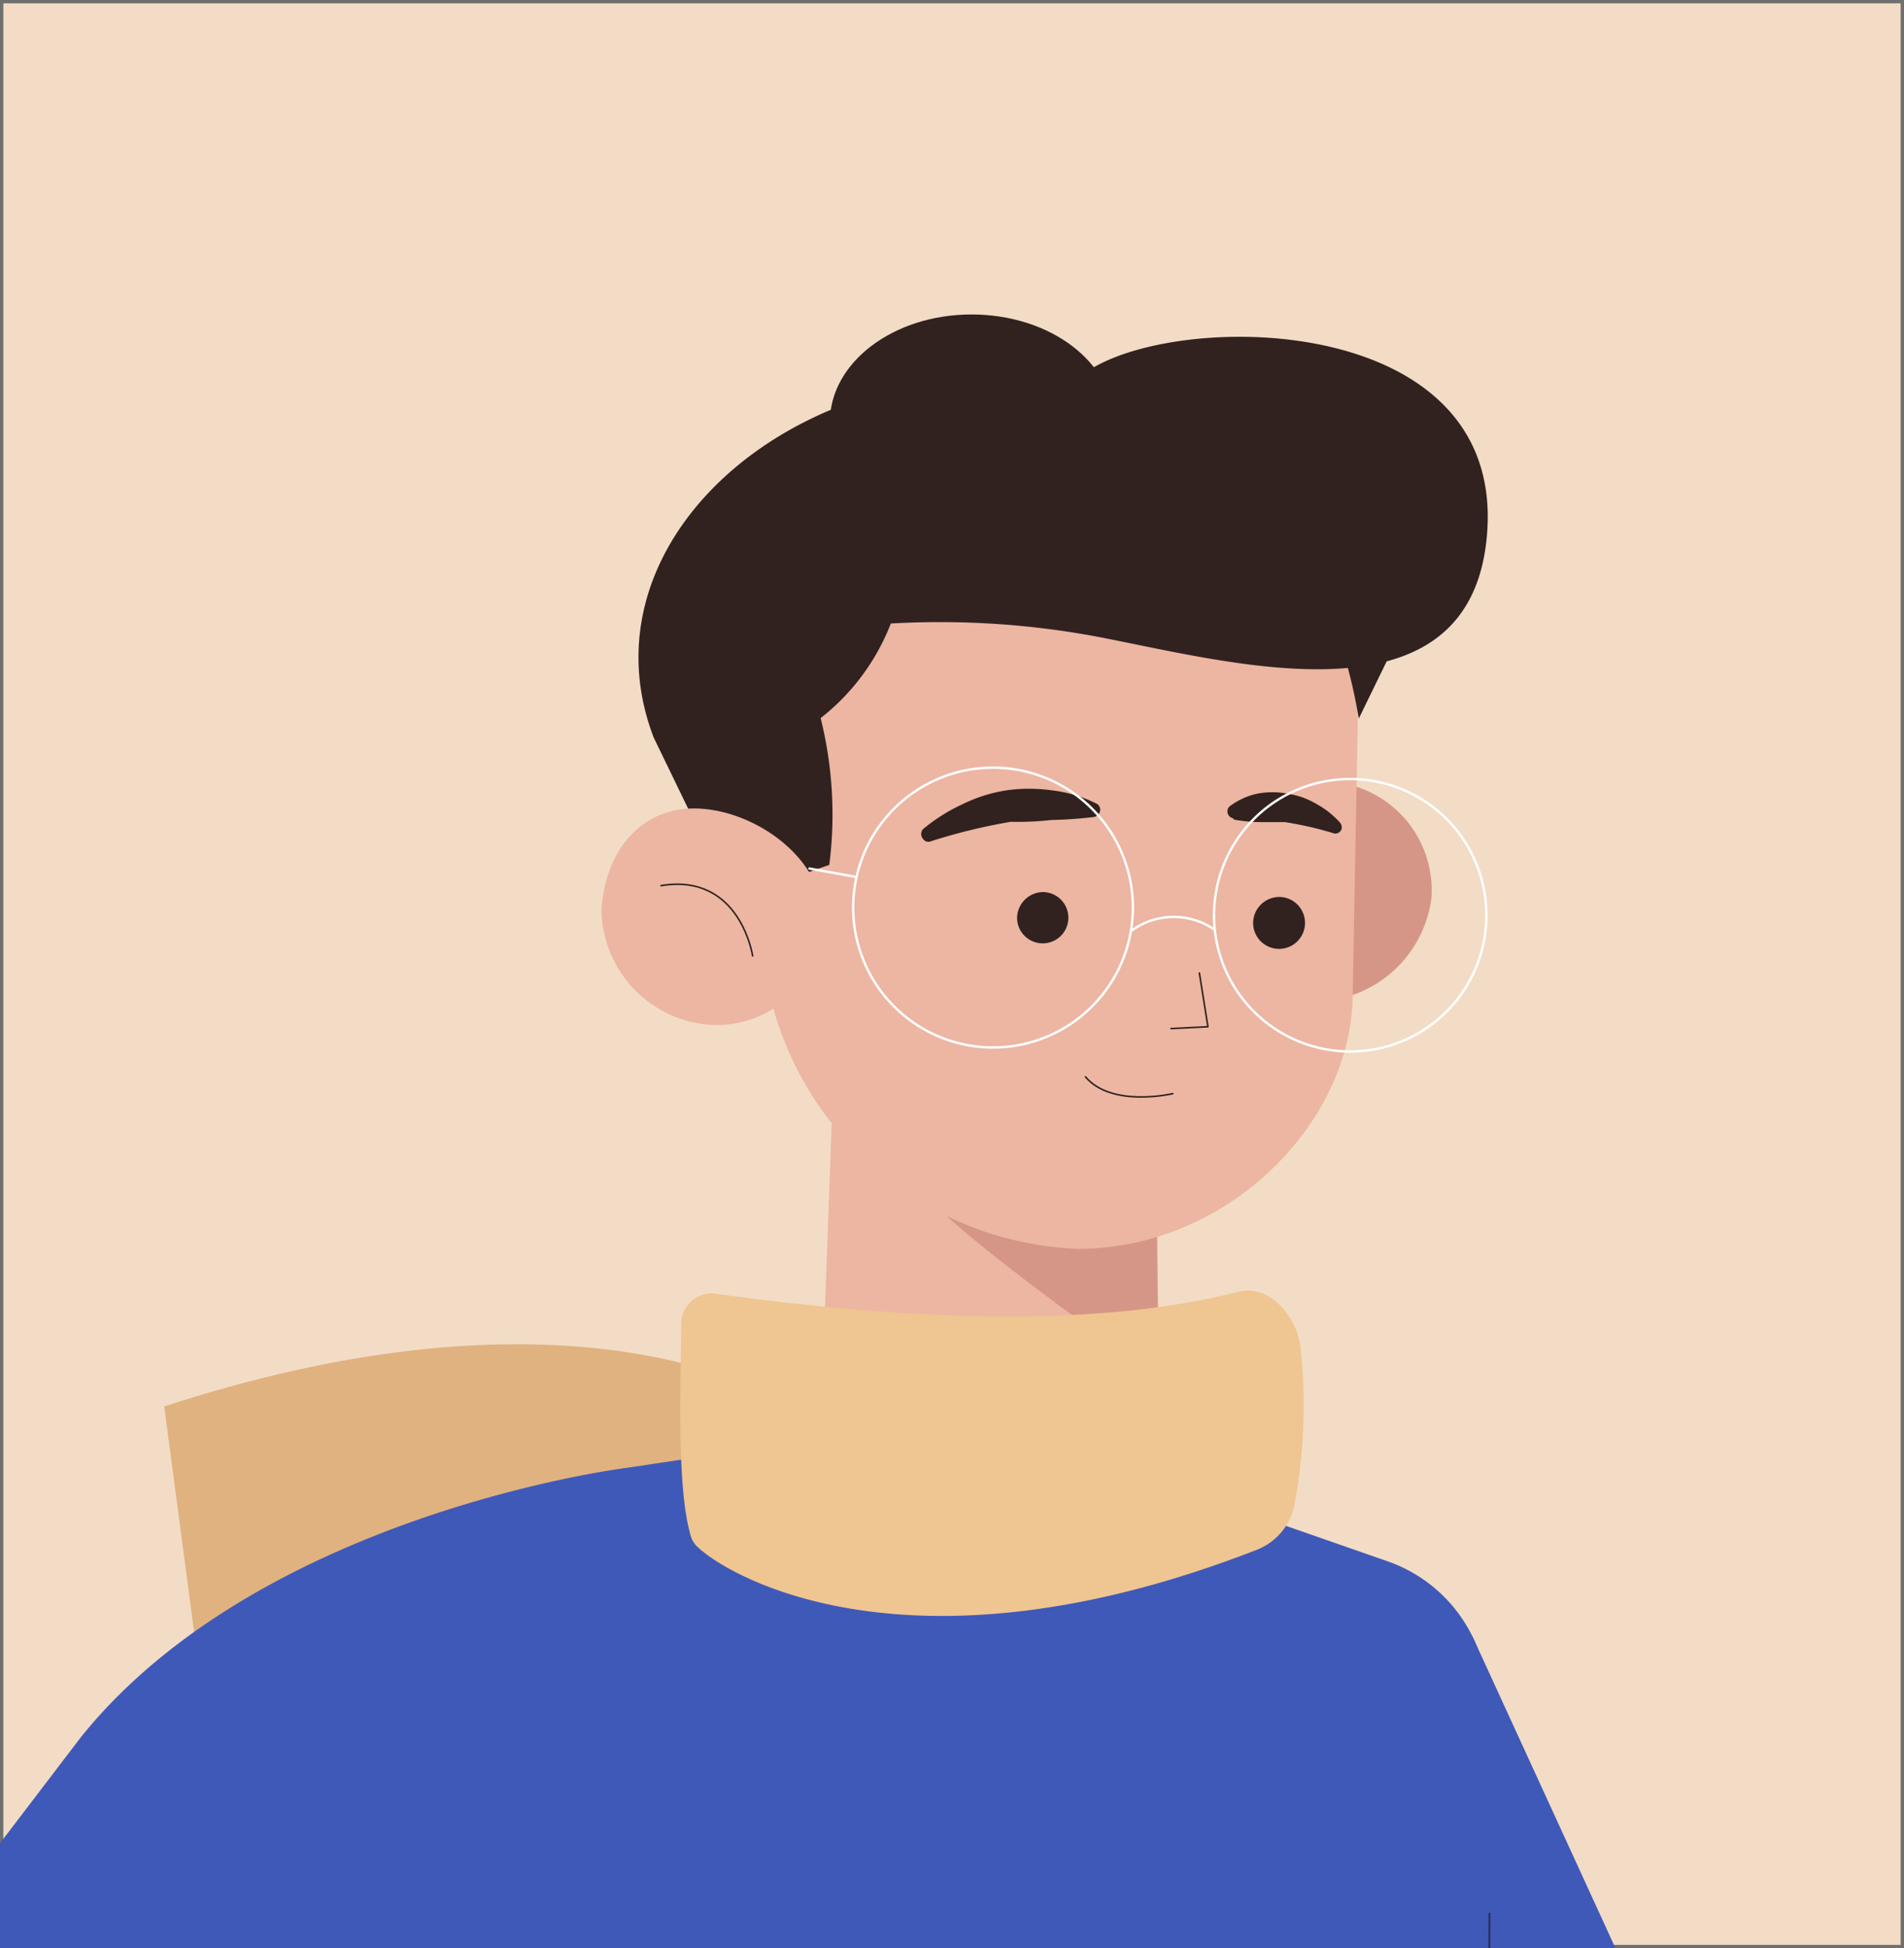 <svg xmlns="http://www.w3.org/2000/svg" xmlns:xlink="http://www.w3.org/1999/xlink" width="567" height="580" viewBox="0 0 567 580">
  <defs>
    <clipPath id="clip-path">
      <rect id="Rectangle_2206" data-name="Rectangle 2206" width="567" height="580" transform="translate(-1994 16485)" fill="#f2dcc5" stroke="#707070" stroke-width="1"/>
    </clipPath>
  </defs>
  <g id="Group_1491" data-name="Group 1491" transform="translate(2384 -15688)">
    <g id="Rectangle_2207" data-name="Rectangle 2207" transform="translate(-2384 15688)" fill="#f2dcc5" stroke="#707070" stroke-width="1">
      <rect width="567" height="580" stroke="none"/>
      <rect x="0.5" y="0.5" width="566" height="579" fill="none"/>
    </g>
    <g id="Mask_Group_1437" data-name="Mask Group 1437" transform="translate(-390 -797)" clip-path="url(#clip-path)">
      <g id="Layer_2" data-name="Layer 2" transform="translate(-2959 16578.617)">
        <g id="OBJECTS">
          <path id="Path_7121" data-name="Path 7121" d="M392.177,455.891h0c-.546-.909-1.182-1.637-1.728-2.455-49.195-64.562-33.918-159.133-29.644-180.593a27.272,27.272,0,0,0,.818-3.91,3.735,3.735,0,0,0,0-.637h0a156.225,156.225,0,0,0,2.637-27.917,150.04,150.04,0,0,0-300.079,0A148.312,148.312,0,0,0,66.91,268.3H67a3.726,3.726,0,0,0,0,.636,18.674,18.674,0,0,0,.818,3.91c4.274,21.46,19.551,116.031-29.644,180.593L36.447,455.8h0a213.632,213.632,0,1,0,355.73.091Z" transform="translate(5.746 731.149)" fill="#efc591"/>
          <line id="Line_388" data-name="Line 388" y2="724.918" transform="translate(223.968 994.807)" fill="none" stroke="#fff" stroke-miterlimit="10" stroke-width="0.72"/>
          <line id="Line_389" data-name="Line 389" x2="114.212" y2="179.956" transform="translate(109.756 1214.138)" fill="none" stroke="#fff" stroke-miterlimit="10" stroke-width="0.72"/>
          <line id="Line_390" data-name="Line 390" x1="75.838" y2="100.208" transform="translate(223.968 1097.016)" fill="none" stroke="#fff" stroke-miterlimit="10" stroke-width="0.72"/>
          <path id="Path_7122" data-name="Path 7122" d="M0,493.859s31.736-100.026,164.134-90.933S400.56,254.705,538.6,250.249c139.855-4.456,201.69,47.376,249.339,123.214,0,0,210.328-212.056,523.865-214.329,374.826-2.728,573.787,335.088,573.787,335.088Z" transform="translate(0 1287.792)" fill="#eacdb2"/>
          <line id="Line_391" data-name="Line 391" x2="478.581" transform="translate(1805.111 291.44)" fill="none" stroke="#d9bba0" stroke-miterlimit="10" stroke-width="0.6"/>
          <path id="Path_7123" data-name="Path 7123" d="M206.928,154.234s-8.184-48.649,33.554-69.927,77.02,16.368,77.02,16.368,19.369-86.386,109.12-83.658a90.024,90.024,0,0,1,37.556,9.093c17.277,8.548,40.829,25.188,45.466,53.56,0,0,98.208-31.554,105.119,74.474" transform="translate(1669.475 137.206)" fill="none" stroke="#d9bba0" stroke-miterlimit="10" stroke-width="0.6"/>
          <path id="Path_7124" data-name="Path 7124" d="M85.03,278.995l76.747-122.3,90.478,45.83L159.5,344.83,86.849,312.094Z" transform="translate(688.173 1268.14)" fill="#f1be9b"/>
          <path id="Path_7125" data-name="Path 7125" d="M142.15,169.09s44.284,71.382,103.3,51.923l67.927,168.772L77.77,217.012Z" transform="translate(629.416 1368.496)" fill="#312220"/>
          <path id="Path_7218" data-name="Path 7218" d="M0,0H25.552V293.9H0Z" transform="translate(689.54 1606.862) rotate(-54.17)" fill="#fff"/>
          <path id="Path_7126" data-name="Path 7126" d="M96.991,192.006a5.909,5.909,0,0,0,2.819,0,104.662,104.662,0,0,1,33.918-5,4.911,4.911,0,0,0,5.183-4.819,5.365,5.365,0,0,0-5.092-5.365,113.035,113.035,0,0,0-37.555,5.456,4.729,4.729,0,0,0-3.092,6.274A5.546,5.546,0,0,0,96.991,192.006Z" transform="translate(751.414 1430.785)" fill="#fff"/>
          <path id="Path_7127" data-name="Path 7127" d="M98.544,194.779a4.64,4.64,0,0,0,2.728,0,107.845,107.845,0,0,1,33.918-5,4.819,4.819,0,0,0,5.183-4.82,5.456,5.456,0,0,0-5.092-5.365,119.124,119.124,0,0,0-37.555,5.456,4.819,4.819,0,0,0-3.092,6.365A5.183,5.183,0,0,0,98.544,194.779Z" transform="translate(763.228 1453.382)" fill="#fff"/>
          <path id="Path_7128" data-name="Path 7128" d="M100,197.6a5.544,5.544,0,0,0,2.728,0,104.663,104.663,0,0,1,33.918-5,4.91,4.91,0,0,0,5.183-4.819,5.274,5.274,0,0,0-5-5.365,113.845,113.845,0,0,0-37.555,5.365,4.82,4.82,0,0,0-3.183,6.365A5.638,5.638,0,0,0,100,197.6Z" transform="translate(775.053 1476.023)" fill="#fff"/>
          <path id="Path_7129" data-name="Path 7129" d="M677.129,84.427,523.179,499.264a330.721,330.721,0,0,1-49.74,89.023L232.921,895.732,84.7,802.8,323.126,475.439,451.888,83.7Z" transform="translate(685.503 677.409)" fill="#3e3431"/>
          <path id="Path_7130" data-name="Path 7130" d="M201.825,343.55,154.54,207.059l92.388-41.829L299.76,326.636l-71.019,36.1Z" transform="translate(1250.739 1337.256)" fill="#f1be9b"/>
          <path id="Path_7131" data-name="Path 7131" d="M161.157,227.052s83.386,10.185,105.118-48.012l174.137,52.741L158.52,307.437Z" transform="translate(1282.95 1449.025)" fill="#312220"/>
          <path id="Path_7219" data-name="Path 7219" d="M0,0H293.9V25.552H0Z" transform="matrix(0.964, -0.265, 0.265, 0.964, 1439.965, 1758.867)" fill="#fff"/>
          <path id="Path_7132" data-name="Path 7132" d="M179,219.2a5.731,5.731,0,0,0,1.637-2.182,106.566,106.566,0,0,1,17.277-29.553,4.91,4.91,0,0,0-.455-7.093,5.456,5.456,0,0,0-7.366.545,118.944,118.944,0,0,0-19.278,32.736,4.911,4.911,0,0,0,3,6.456A5.547,5.547,0,0,0,179,219.2Z" transform="translate(1379.684 1450.242)" fill="#fff"/>
          <path id="Path_7133" data-name="Path 7133" d="M182.045,219.844a5.548,5.548,0,0,0,1.637-2.183,109.121,109.121,0,0,1,17.369-29.644,4.91,4.91,0,0,0-.455-7.093,5.638,5.638,0,0,0-7.457.637,116.848,116.848,0,0,0-19.187,32.645,4.819,4.819,0,0,0,2.91,6.456A5.547,5.547,0,0,0,182.045,219.844Z" transform="translate(1404.736 1455.233)" fill="#fff"/>
          <path id="Path_7134" data-name="Path 7134" d="M185.125,220.474a5,5,0,0,0,1.637-2.182,111.487,111.487,0,0,1,17.369-29.644,4.91,4.91,0,0,0-.455-7.093,5.456,5.456,0,0,0-7.366.637,115.759,115.759,0,0,0-19.278,32.645,4.819,4.819,0,0,0,3,6.456A5.365,5.365,0,0,0,185.125,220.474Z" transform="translate(1429.755 1460.15)" fill="#fff"/>
          <path id="Path_7135" data-name="Path 7135" d="M382.618,83.72l15.459,80.112L502.467,471,607.495,915.212l-179.138,47.1-135.4-460.94L118.73,146.009l50.013-61.38Z" transform="translate(960.918 677.571)" fill="#3e3431"/>
          <path id="Path_7136" data-name="Path 7136" d="M249.214,356.74C246.94,352.011,121.18,95.58,121.18,95.58" transform="translate(980.746 773.558)" fill="none" stroke="#28201e" stroke-miterlimit="10" stroke-width="0.51"/>
          <path id="Path_7137" data-name="Path 7137" d="M249.214,356.74C246.94,352.011,121.18,95.58,121.18,95.58" transform="translate(980.746 773.558)" fill="none" stroke="#28201e" stroke-miterlimit="10" stroke-width="0.51"/>
          <path id="Path_7138" data-name="Path 7138" d="M145.778,46.157a32.463,32.463,0,0,0,29.735,34.555,35.282,35.282,0,0,0,36.555-30.826,32.372,32.372,0,0,0-29.735-34.555,35.282,35.282,0,0,0-36.555,30.826Z" transform="translate(1179.208 123.797)" fill="#d69687"/>
          <path id="Path_7139" data-name="Path 7139" d="M233.359,61.243l.818,78.021c0,27.28-15.822,42.193-41.92,42.193h0c-22.279,0-60.016-10.548-59.288-34.736l4.456-122.76Z" transform="translate(1076.076 193.916)" fill="#ecb6a2"/>
          <path id="Path_7140" data-name="Path 7140" d="M210.279,101s-75.2-51.65-74.383-61.653c2-23.279,73.474-7.547,73.474-7.547Z" transform="translate(1099.793 215.27)" fill="#d69687"/>
          <path id="Path_7141" data-name="Path 7141" d="M236.354,246.655h0c44.466,0,80.93-37.01,81.84-74.565l1.455-78.657A86.3,86.3,0,0,0,239.992,4.046h0c-46.649-2.819-107.574,33.736-110.3,81.84l12.367,60.925a98.117,98.117,0,0,0,94.3,99.844Z" transform="translate(1049.62 31.509)" fill="#ecb6a2"/>
          <path id="Path_7142" data-name="Path 7142" d="M166.659,152.877l17.186-6A118.214,118.214,0,0,0,179.39,96.5c-4.365-9.093-3.819-24.188,12.458-36.373A128.761,128.761,0,0,1,308.605,46.667a47.012,47.012,0,0,1,25.1,27.28,156.326,156.326,0,0,1,7.82,29.371l12.549-25.734C353.254,32.936,302.058,1.655,257.5,2.656a240.969,240.969,0,0,0-53.2,2.273c-54.014,12.64-90.478,57.743-72.747,104.027l15.731,32.463Z" transform="translate(1028.11 16.986)" fill="#312220"/>
          <path id="Path_7143" data-name="Path 7143" d="M125.82,46.515a34.827,34.827,0,0,0,32.918,34.1,31.644,31.644,0,0,0,33.009-30.372c1-18.187-18.914-32.918-36.373-34.009S126.82,28.693,125.82,46.515Z" transform="translate(1018.299 130.895)" fill="#ecb6a2"/>
          <path id="Path_7144" data-name="Path 7144" d="M155.05,39.986s-3.728-24.825-27.28-20.915" transform="translate(1034.081 150.973)" fill="none" stroke="#312220" stroke-linecap="round" stroke-linejoin="round" stroke-width="0.47"/>
          <path id="Path_7145" data-name="Path 7145" d="M152.927,21.56l2.546,16-11,.546" transform="translate(1169.239 174.492)" fill="none" stroke="#312220" stroke-linecap="round" stroke-linejoin="round" stroke-width="0.47"/>
          <path id="Path_7146" data-name="Path 7146" d="M147.16,26.8a7.729,7.729,0,1,0,7.82-7.729,7.82,7.82,0,0,0-7.82,7.73Z" transform="translate(1191.01 154.339)" fill="#312220"/>
          <path id="Path_7147" data-name="Path 7147" d="M139.43,26.639a7.638,7.638,0,1,0,7.82-7.729,7.82,7.82,0,0,0-7.82,7.73Z" transform="translate(1128.449 153.044)" fill="#312220"/>
          <path id="Path_7148" data-name="Path 7148" d="M148.344,23.8a48.285,48.285,0,0,0,7.911.727h7.184a106.858,106.858,0,0,1,14.64,3.365h0a1.91,1.91,0,0,0,2.273-1.455,2.182,2.182,0,0,0-.545-1.819,26.552,26.552,0,0,0-6.911-5.456,23.823,23.823,0,0,0-8.638-3.092,24.1,24.1,0,0,0-9.093,0,21.189,21.189,0,0,0-8,3.637,2,2,0,0,0-.455,2.819,1.819,1.819,0,0,0,1.182.818Z" transform="translate(1184.189 126.599)" fill="#312220"/>
          <path id="Path_7149" data-name="Path 7149" d="M188.222,19.824a39.557,39.557,0,0,0-13-3.819,48.286,48.286,0,0,0-13.549,0,45.468,45.468,0,0,0-13.185,4.183,52.286,52.286,0,0,0-11.639,7.365,2.183,2.183,0,0,0,0,2.91,1.91,1.91,0,0,0,2,.818h0a171.869,171.869,0,0,1,24.1-5.911,92.45,92.45,0,0,0,12.185-.546,121.576,121.576,0,0,0,12.731-.909h0a2.273,2.273,0,0,0,1.728-2.455,2.091,2.091,0,0,0-1.364-1.637Z" transform="translate(1103.027 125.669)" fill="#312220"/>
          <path id="Path_7150" data-name="Path 7150" d="M167.677,29.961s-18.187,4.274-26.007-5" transform="translate(1146.578 202.009)" fill="none" stroke="#312220" stroke-linecap="round" stroke-linejoin="round" stroke-width="0.47"/>
          <path id="Path_7151" data-name="Path 7151" d="M145.886,56.5A40.556,40.556,0,1,0,157.28,27.575,40.647,40.647,0,0,0,145.886,56.5Z" transform="translate(1180.645 123.093)" fill="none" stroke="#fff" stroke-miterlimit="10" stroke-width="0.71"/>
          <path id="Path_7220" data-name="Path 7220" d="M40.712-.934A41.647,41.647,0,1,1-.935,40.714,41.647,41.647,0,0,1,40.712-.934Z" transform="matrix(0.692, -0.722, 0.722, 0.692, 1203.148, 177.79)" fill="none" stroke="#fff" stroke-width="0.71"/>
          <path id="Path_7152" data-name="Path 7152" d="M167.813,23.412a21.369,21.369,0,0,0-24.643.455" transform="translate(1158.718 159.637)" fill="none" stroke="#fff" stroke-miterlimit="10" stroke-width="0.71"/>
          <line id="Line_392" data-name="Line 392" x1="14.095" y1="2.546" transform="translate(1206.045 164.952)" fill="none" stroke="#fff" stroke-linecap="round" stroke-miterlimit="10" stroke-width="0.71"/>
          <path id="Path_7153" data-name="Path 7153" d="M132.63,88.653a254.613,254.613,0,0,1,84.75,1.182C256.845,97.2,328.773,118.3,334.32,60.554c6.82-70.291-100.936-67.927-122.3-46.831S132.63,88.653,132.63,88.653Z" transform="translate(1073.415 5.918)" fill="#312220"/>
          <path id="Path_7154" data-name="Path 7154" d="M133.3,32.008c0,17.732,18.914,32.008,42.193,32.008s42.284-14.276,42.284-32.008S198.863,0,175.493,0,133.3,14.367,133.3,32.008Z" transform="translate(1078.837)" fill="#312220"/>
          <path id="Path_7155" data-name="Path 7155" d="M175.125,13.041a66.017,66.017,0,0,1-35.282,72.746L130.75,38.321,163.395,5.13Z" transform="translate(1058.199 41.519)" fill="#312220"/>
          <path id="Path_7156" data-name="Path 7156" d="M297.913,52.224s-58.834-41.647-186.413,0l18.187,137.218s132.49-20.824,176.865-42.011Z" transform="translate(902.403 272.861)" fill="#e0b280"/>
          <path id="Path_7157" data-name="Path 7157" d="M234.545,43.27,337.754,268.238l-88.387,63.38L144.43,221.135Z" transform="translate(1168.915 350.197)" fill="#3f59b9"/>
          <path id="Path_7158" data-name="Path 7158" d="M311.037,166.964l-74.656-84.2L168.09,106.948l89.842,97.208Z" transform="translate(1360.403 669.802)" fill="#ecb6a2"/>
          <path id="Path_7159" data-name="Path 7159" d="M244.357,68.01,397.67,251.786l-82.2,65.2L155.97,131.39Z" transform="translate(1262.312 550.425)" fill="#3f59b9"/>
          <path id="Path_7160" data-name="Path 7160" d="M176.627,158.638a61.925,61.925,0,1,1,68.382,54.56A61.925,61.925,0,0,1,176.627,158.638Z" transform="translate(1426.25 726.141)" fill="#ecb6a2"/>
          <path id="Path_7161" data-name="Path 7161" d="M238.4,189.04s27.28,5.274,26.643-27.28-20.46-73.928-82.749-71.928Z" transform="translate(1475.328 726.474)" fill="#ecb6a2"/>
          <path id="Path_7162" data-name="Path 7162" d="M318.492,36.07,442.979,79.445a44.375,44.375,0,0,1,29.28,40.92c2.273,114.576-2.546,508.225-3.637,481.4,0-3.365-226.878,64.29-353-28.644L156.176,67.715l59.106-16.186Z" transform="translate(935.748 291.925)" fill="#3f59b9"/>
          <line id="Line_393" data-name="Line 393" y1="191.687" x2="0.727" transform="translate(1407.825 475.852)" fill="none" stroke="#252c49" stroke-miterlimit="10" stroke-width="0.51"/>
          <path id="Path_7163" data-name="Path 7163" d="M82.5,197.833l47.558-115.3L220.9,93.26,155.883,214.928Z" transform="translate(667.697 667.94)" fill="#ecb6a2"/>
          <path id="Path_7164" data-name="Path 7164" d="M469.736,37.77S361.162,51.41,307.784,117.882L184.206,279.834A937.892,937.892,0,0,0,84.18,497.254L177.2,548.268,293.235,332.393l148.4-132.126Z" transform="translate(681.294 305.684)" fill="#3f59b9"/>
          <path id="Path_7165" data-name="Path 7165" d="M79.787,164.031a64.926,64.926,0,1,1,23.951,43.618,65.017,65.017,0,0,1-23.951-43.618Z" transform="translate(642.494 743.389)" fill="#ecb6a2"/>
          <path id="Path_7166" data-name="Path 7166" d="M144.584,195.9s29.19,5.547,28.007-28.553S151.131,89.873,85.75,91.965Z" transform="translate(694.001 743.71)" fill="#ecb6a2"/>
          <line id="Line_394" data-name="Line 394" y1="48.376" x2="53.105" transform="translate(1079.648 495.858)" fill="none" stroke="#252c49" stroke-miterlimit="10" stroke-width="0.51"/>
          <line id="Line_395" data-name="Line 395" y1="48.376" x2="53.105" transform="translate(1079.648 495.858)" fill="none" stroke="#252c49" stroke-miterlimit="10" stroke-width="0.51"/>
          <path id="Path_7167" data-name="Path 7167" d="M133.857,108.54c8.275,7.82,62.2,41.1,166.317.546a18.186,18.186,0,0,0,10.912-12.367,159.769,159.769,0,0,0,2-47.831c-1-9.093-9.093-18.732-18.187-16.641-25.916,6.547-70.291,12.367-155.4.727a9.093,9.093,0,0,0-10.821,8.457c0,15.55-1.637,50.1,3.092,64.29a7.183,7.183,0,0,0,2.091,2.819Z" transform="translate(1039.179 258.648)" fill="#efc591"/>
        </g>
      </g>
    </g>
  </g>
</svg>
